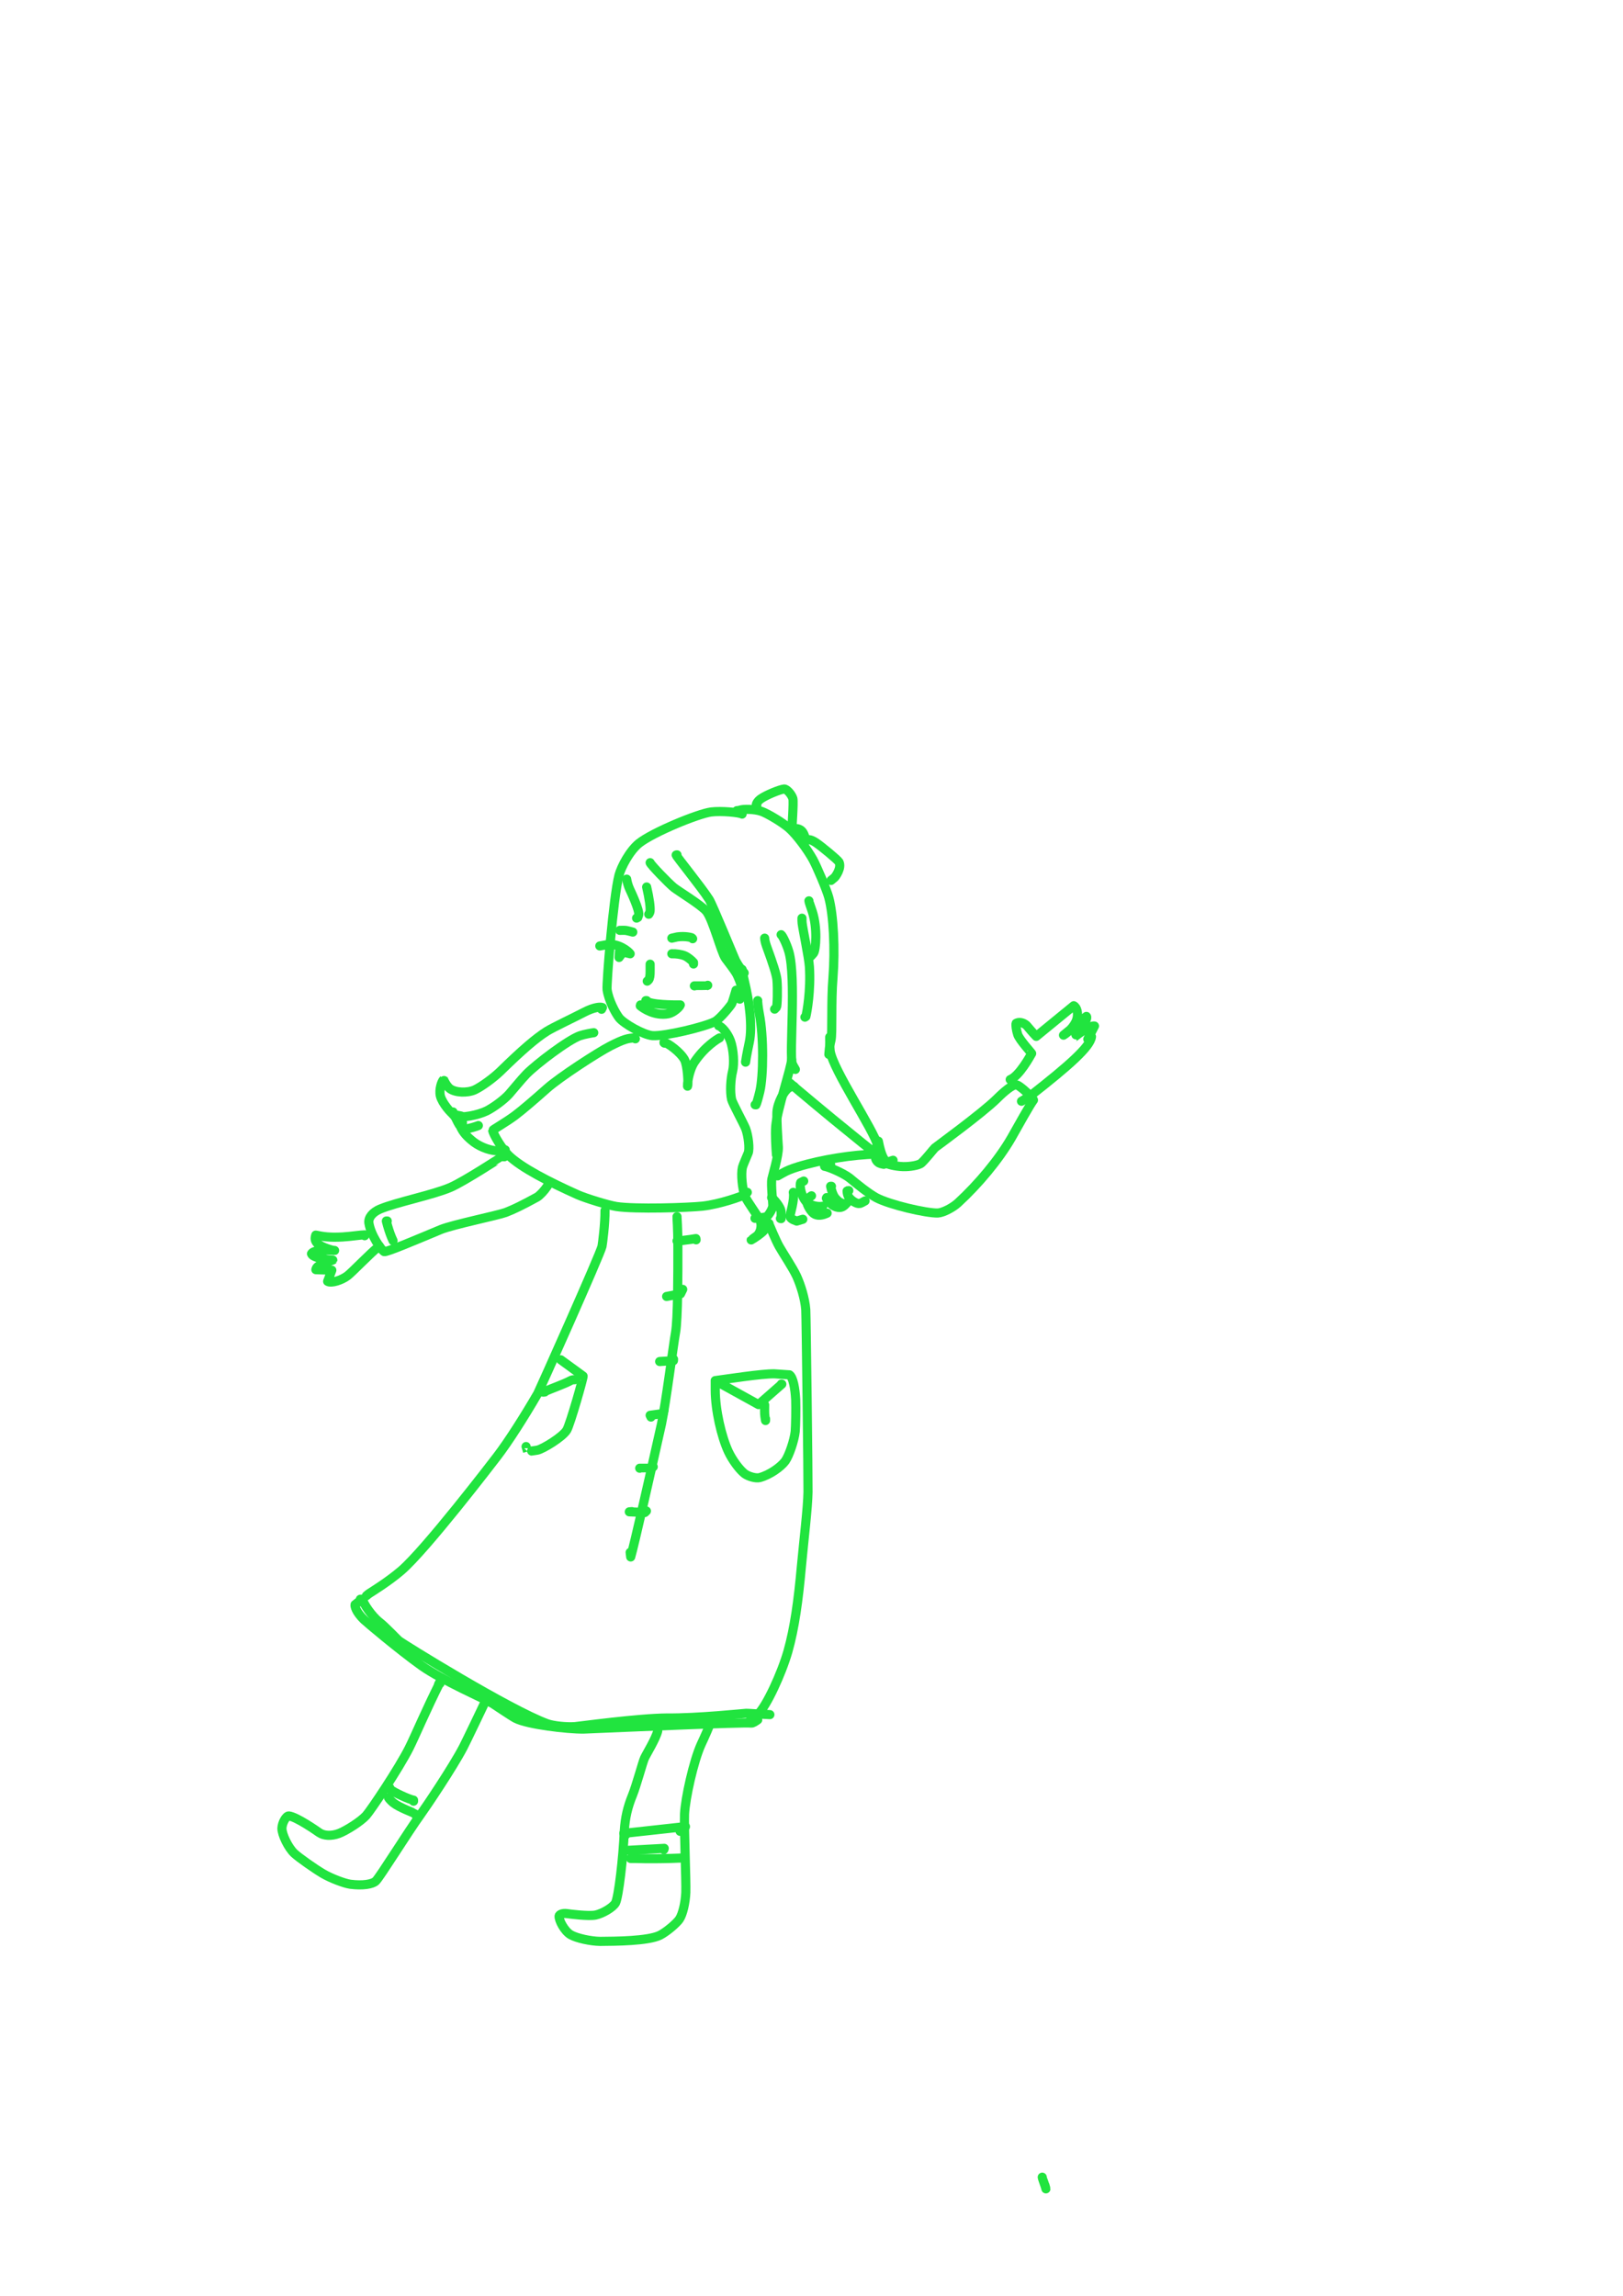 <?xml version="1.0" encoding="UTF-8" standalone="no"?>
<!DOCTYPE svg PUBLIC "-//W3C//DTD SVG 1.1//EN" "http://www.w3.org/Graphics/SVG/1.1/DTD/svg11.dtd">
<svg width="64.20" height="90.84" viewBox="0.00 0.00 535.00 757.00" xmlns="http://www.w3.org/2000/svg" xmlns:xlink="http://www.w3.org/1999/xlink">
<g stroke-linecap="round" transform="translate(156.00, 267.00)" id="186-사람">
<path d="M88.62,1.38 C87.72,0.82 81.74,0.27 78.42,0.68 C74.15,1.24 59.28,7.33 54.62,11.02 C51.49,13.58 48.78,18.82 48.05,21.50 C46.14,28.96 43.87,57.35 44.12,59.26 C44.63,62.77 46.84,66.91 48.11,68.56 C49.68,70.50 56.08,74.16 59.08,74.42 C63.09,74.70 76.37,71.53 79.69,69.77 C81.44,68.81 84.95,64.43 85.21,63.88 C85.51,63.27 86.34,60.45 86.62,59.44" fill="none" stroke="rgb(33, 228, 63)" stroke-width="3.01" stroke-opacity="1.00" stroke-linejoin="round"/>
<path d="M50.58,22.83 C50.72,23.81 51.10,25.13 51.60,26.19 C51.88,26.78 54.84,33.02 54.54,34.60 C54.50,34.77 54.40,35.06 54.24,35.46 C54.24,35.46 53.84,35.67 53.84,35.67" fill="none" stroke="rgb(33, 228, 63)" stroke-width="3.01" stroke-opacity="1.00" stroke-linejoin="round"/>
<path d="M57.16,25.41 C58.07,29.33 58.41,32.13 58.29,33.33 C58.25,33.70 58.11,34.06 57.85,34.40" fill="none" stroke="rgb(33, 228, 63)" stroke-width="3.01" stroke-opacity="1.00" stroke-linejoin="round"/>
<path d="M58.31,17.40 C58.41,17.98 64.35,24.18 66.17,25.63 C67.61,26.77 75.16,31.38 76.82,33.39 C79.02,36.10 81.70,46.91 83.14,48.92 C83.86,49.92 85.82,52.39 86.64,53.76 C87.41,55.07 88.28,57.39 88.58,58.92 C88.64,59.25 88.28,60.55 87.89,62.38" fill="none" stroke="rgb(33, 228, 63)" stroke-width="3.01" stroke-opacity="1.00" stroke-linejoin="round"/>
<path d="M86.91,0.24 C87.15,0.25 87.60,0.19 87.85,0.09 C89.00,-0.33 92.67,-0.33 95.03,0.49 C97.11,1.24 102.02,4.19 104.13,6.04 C106.56,8.21 110.15,13.02 112.00,16.38 C113.27,18.72 116.45,26.16 117.18,28.82 C118.76,34.65 119.30,45.98 118.58,55.28 C117.91,63.25 118.45,73.62 117.94,75.88 C117.66,77.09 117.51,77.73 117.50,77.77 C117.44,78.20 117.34,79.14 117.22,80.60" fill="none" stroke="rgb(33, 228, 63)" stroke-width="3.01" stroke-opacity="1.00" stroke-linejoin="round"/>
<path d="M80.90,71.17 C81.85,71.36 83.79,73.51 84.77,76.09 C85.82,78.97 86.09,83.71 85.49,86.15 C84.84,88.72 84.60,92.94 85.16,95.45 C85.45,96.68 89.12,103.37 89.79,105.06 C90.69,107.42 91.15,111.74 90.64,113.07 C90.26,114.07 88.94,117.00 88.73,117.83 C88.21,119.99 88.66,124.96 89.63,127.46 C90.29,129.10 93.99,134.09 94.54,135.32 C95.33,137.18 94.63,139.56 93.40,140.50 C92.91,140.87 91.66,141.70 91.62,141.77 C92.73,141.16 94.88,139.70 95.76,138.73 C96.13,138.32 96.69,137.52 97.44,136.34" fill="none" stroke="rgb(33, 228, 63)" stroke-width="3.01" stroke-opacity="1.00" stroke-linejoin="round"/>
<path d="M105.78,91.19 C105.27,91.16 104.56,91.28 104.01,91.63 C102.43,92.64 100.33,96.48 100.10,99.61 C99.98,101.61 100.38,108.38 100.57,111.20 C100.68,113.94 98.62,120.77 98.44,121.66 C98.06,123.65 98.84,129.76 98.74,130.62 C98.60,131.64 97.49,133.50 96.74,134.09 C96.47,134.29 94.82,134.44 92.87,134.64" fill="none" stroke="rgb(33, 228, 63)" stroke-width="3.01" stroke-opacity="1.00" stroke-linejoin="round"/>
<path d="M88.62,52.58 C88.76,53.64 88.95,54.65 89.35,56.32 C91.12,63.55 92.02,71.43 91.03,76.43 C90.86,77.24 90.01,81.20 89.77,83.16 C89.77,83.16 89.77,82.95 89.77,82.95" fill="none" stroke="rgb(33, 228, 63)" stroke-width="3.01" stroke-opacity="1.00" stroke-linejoin="round"/>
<path d="M93.77,62.87 C93.71,63.27 93.93,65.21 94.31,67.28 C95.78,74.80 95.66,87.78 94.47,92.81 C93.96,94.94 93.36,97.01 93.20,97.23 C93.20,97.23 92.92,97.21 92.92,97.21" fill="none" stroke="rgb(33, 228, 63)" stroke-width="3.01" stroke-opacity="1.00" stroke-linejoin="round"/>
<path d="M96.06,42.28 C96.09,42.89 96.26,43.73 96.67,44.91 C98.76,50.63 99.90,54.10 100.11,56.01 C100.39,59.14 100.22,64.69 99.95,65.06 C99.92,65.10 99.72,65.31 99.35,65.69" fill="none" stroke="rgb(33, 228, 63)" stroke-width="3.01" stroke-opacity="1.00" stroke-linejoin="round"/>
<path d="M101.49,41.14 C101.94,41.46 103.29,44.16 104.05,46.77 C106.50,55.44 104.14,80.53 105.15,83.60 C105.28,83.98 105.62,84.63 106.18,85.55" fill="none" stroke="rgb(33, 228, 63)" stroke-width="3.01" stroke-opacity="1.00" stroke-linejoin="round"/>
<path d="M108.36,35.70 C108.35,36.34 108.36,36.87 108.41,37.29 C108.65,39.41 110.60,48.50 110.81,51.69 C111.31,59.57 110.00,66.69 109.64,68.12 C109.64,68.12 109.33,68.32 109.33,68.32" fill="none" stroke="rgb(33, 228, 63)" stroke-width="3.01" stroke-opacity="1.00" stroke-linejoin="round"/>
<path d="M110.65,29.98 C110.63,30.23 111.25,32.03 111.74,33.43 C113.57,38.98 112.92,46.17 112.20,47.19 C112.07,47.37 111.76,47.73 111.26,48.26" fill="none" stroke="rgb(33, 228, 63)" stroke-width="3.01" stroke-opacity="1.00" stroke-linejoin="round"/>
<path d="M67.17,14.82 C67.11,14.82 67.06,14.82 67.03,14.82 C67.00,14.83 66.95,14.85 66.89,14.88 C67.04,15.47 75.23,25.51 77.79,29.55 C78.94,31.40 86.13,49.06 86.53,49.77 C87.33,51.20 87.95,52.13 88.54,52.79 C88.66,52.93 88.92,53.24 89.31,53.75" fill="none" stroke="rgb(33, 228, 63)" stroke-width="3.01" stroke-opacity="1.00" stroke-linejoin="round"/>
<path d="M117.51,74.88 C117.49,76.34 117.53,78.54 117.66,79.48 C118.54,85.62 132.10,105.61 133.30,110.63 C133.30,110.63 132.10,112.07 132.10,112.07" fill="none" stroke="rgb(33, 228, 63)" stroke-width="3.01" stroke-opacity="1.00" stroke-linejoin="round"/>
<path d="M104.35,90.04 C105.30,90.92 118.72,102.14 123.17,105.68 C123.73,106.18 132.57,113.34 132.95,113.50 C125.41,113.58 114.69,115.30 107.08,117.64 C104.74,118.37 103.39,118.93 101.97,119.74 C101.62,119.95 101.08,120.25 100.35,120.65" fill="none" stroke="rgb(33, 228, 63)" stroke-width="3.01" stroke-opacity="1.00" stroke-linejoin="round"/>
<path d="M53.44,75.46 C53.44,75.46 53.33,75.17 53.33,75.17 C51.01,75.22 49.59,75.60 45.17,77.84 C41.00,79.97 28.59,88.05 24.37,91.77 C20.10,95.57 16.15,98.96 13.75,100.76 C10.69,103.03 6.42,105.43 6.41,105.65 C6.64,107.03 9.39,111.67 11.66,113.90 C15.86,117.98 25.10,122.69 34.46,126.88 C37.00,128.00 44.32,130.29 47.19,130.75 C53.41,131.70 70.79,131.12 75.54,130.63 C81.38,130.00 88.82,127.27 89.51,126.83 C89.69,126.72 89.97,126.46 90.34,126.08" fill="none" stroke="rgb(33, 228, 63)" stroke-width="3.01" stroke-opacity="1.00" stroke-linejoin="round"/>
<path d="M42.29,65.73 C42.29,65.73 42.58,65.16 42.58,65.16 C42.02,64.90 39.91,64.96 36.58,66.69 C33.33,68.39 26.33,71.68 24.24,72.99 C20.71,75.23 16.37,78.89 8.82,86.28 C6.59,88.42 2.71,91.27 0.45,92.31 C-2.01,93.39 -5.96,93.25 -7.77,91.84 C-8.89,90.92 -9.80,88.87 -9.78,88.90 C-10.40,89.48 -11.34,92.16 -10.84,94.30 C-10.26,96.69 -7.15,100.19 -6.47,100.41 C-6.18,100.49 -5.37,100.66 -4.04,100.91" fill="none" stroke="rgb(33, 228, 63)" stroke-width="3.01" stroke-opacity="1.00" stroke-linejoin="round"/>
<path d="M39.72,73.45 C39.15,73.50 36.42,74.01 35.18,74.44 C31.26,75.82 20.89,83.69 17.50,87.13 C15.94,88.73 12.57,92.86 11.75,93.76 C10.17,95.50 6.82,98.02 4.42,99.23 C1.49,100.65 -3.59,101.61 -6.08,101.06 C-6.08,101.06 -6.82,100.20 -6.82,100.20" fill="none" stroke="rgb(33, 228, 63)" stroke-width="3.01" stroke-opacity="1.00" stroke-linejoin="round"/>
<path d="M10.54,112.07 C9.99,112.02 8.92,112.31 8.49,112.35 C6.25,112.56 2.61,111.33 0.18,109.51 C-2.31,107.57 -3.29,106.25 -4.04,104.76 C-4.04,104.76 -3.55,103.13 -3.55,103.13" fill="none" stroke="rgb(33, 228, 63)" stroke-width="3.01" stroke-opacity="1.00" stroke-linejoin="round"/>
<path d="M1.68,104.06 C0.80,104.42 -1.08,104.98 -2.07,105.11 C-2.75,105.18 -4.12,104.50 -4.60,103.83 C-5.09,103.09 -6.24,100.62 -6.67,99.58" fill="none" stroke="rgb(33, 228, 63)" stroke-width="3.01" stroke-opacity="1.00" stroke-linejoin="round"/>
<path d="M41.72,44.85 C42.35,44.77 43.59,44.50 44.06,44.42 C47.82,43.82 51.20,46.64 51.73,47.43 C51.73,47.43 48.21,46.57 48.21,46.57 C48.21,46.57 48.07,48.64 48.07,48.64 C48.07,48.64 49.05,47.29 49.05,47.29" fill="none" stroke="rgb(33, 228, 63)" stroke-width="3.01" stroke-opacity="1.00" stroke-linejoin="round"/>
<path d="M65.74,47.43 C65.74,47.43 65.46,47.43 65.46,47.43 C66.77,47.38 68.64,47.62 69.80,48.13 C70.80,48.58 72.06,49.64 72.61,50.30 C72.61,50.30 72.61,50.80 72.61,50.80" fill="none" stroke="rgb(33, 228, 63)" stroke-width="3.01" stroke-opacity="1.00" stroke-linejoin="round"/>
<path d="M65.46,42.28 C65.94,42.20 67.04,41.90 67.26,41.87 C69.90,41.51 72.04,42.10 72.12,42.20 C72.16,42.26 72.22,42.35 72.32,42.47" fill="none" stroke="rgb(33, 228, 63)" stroke-width="3.01" stroke-opacity="1.00" stroke-linejoin="round"/>
<path d="M52.59,40.28 C51.48,39.98 50.74,39.80 50.38,39.74 C49.89,39.67 48.62,39.71 48.42,39.71 C48.40,39.71 48.35,39.71 48.30,39.71" fill="none" stroke="rgb(33, 228, 63)" stroke-width="3.01" stroke-opacity="1.00" stroke-linejoin="round"/>
<path d="M58.31,50.86 C58.31,50.81 58.30,52.41 58.31,53.02 C58.32,54.64 58.18,55.53 57.81,56.03 C57.73,56.14 57.58,56.27 57.35,56.45" fill="none" stroke="rgb(33, 228, 63)" stroke-width="3.01" stroke-opacity="1.00" stroke-linejoin="round"/>
<path d="M57.16,62.87 C57.16,62.87 56.88,62.87 56.88,62.87 C58.21,64.34 66.44,64.31 68.25,64.30 C68.01,65.05 65.99,66.86 64.32,67.20 C59.82,68.05 56.02,65.42 55.06,64.60 C55.06,64.60 55.14,64.30 55.14,64.30" fill="none" stroke="rgb(33, 228, 63)" stroke-width="3.01" stroke-opacity="1.00" stroke-linejoin="round"/>
<path d="M72.89,58.01 C74.50,58.01 76.89,58.02 76.91,58.01 C76.96,58.00 77.08,57.93 77.29,57.82" fill="none" stroke="rgb(33, 228, 63)" stroke-width="3.01" stroke-opacity="1.00" stroke-linejoin="round"/>
<path d="M63.17,76.89 C63.17,76.89 63.03,76.89 63.03,76.89 C63.03,76.89 62.88,76.77 62.88,76.77 C62.88,76.77 62.88,76.60 62.88,76.60 C64.16,76.85 68.25,79.80 69.64,82.33 C70.64,84.23 70.97,90.40 70.64,91.08 C70.59,88.88 71.58,85.18 72.77,83.32 C76.35,77.88 80.81,75.37 81.05,75.24 C81.08,75.23 81.13,75.20 81.19,75.17" fill="none" stroke="rgb(33, 228, 63)" stroke-width="3.01" stroke-opacity="1.00" stroke-linejoin="round"/>
<path d="M10.26,114.35 C9.96,114.36 9.58,114.36 9.54,114.35 C9.41,114.34 -2.65,122.31 -7.48,124.43 C-13.23,126.92 -25.13,129.28 -30.70,131.58 C-33.21,132.65 -34.64,134.41 -34.40,136.18 C-33.76,140.26 -30.41,144.95 -29.38,145.61 C-28.76,145.96 -19.06,141.82 -10.63,138.31 C-6.62,136.70 8.13,133.66 10.67,132.72 C13.50,131.63 16.28,130.25 21.01,127.67 C21.92,127.15 23.46,125.48 24.30,124.21 C24.54,123.85 24.82,123.33 25.13,122.65" fill="none" stroke="rgb(33, 228, 63)" stroke-width="3.01" stroke-opacity="1.00" stroke-linejoin="round"/>
<path d="M-28.35,135.52 C-28.35,135.52 -28.64,135.52 -28.64,135.52 C-28.65,135.50 -28.65,135.56 -28.64,135.58 C-28.19,137.41 -27.55,139.43 -26.91,140.96 C-26.79,141.25 -26.63,141.61 -26.43,142.03" fill="none" stroke="rgb(33, 228, 63)" stroke-width="3.01" stroke-opacity="1.00" stroke-linejoin="round"/>
<path d="M-35.79,140.38 C-35.79,140.38 -35.79,140.09 -35.79,140.09 C-36.99,140.09 -40.26,140.62 -43.13,140.79 C-47.28,141.02 -49.46,140.69 -51.91,140.18 C-52.29,141.31 -52.16,142.17 -51.31,142.98 C-49.94,144.26 -46.07,145.36 -45.70,145.24 C-52.22,144.75 -53.16,145.96 -53.32,146.32 C-52.94,147.64 -48.10,148.37 -46.30,148.40 C-46.33,148.49 -49.53,149.40 -51.16,150.47 C-51.60,150.77 -51.79,151.14 -51.88,151.57 C-51.88,151.57 -46.62,151.74 -46.62,151.74 C-46.62,151.74 -48.00,155.43 -48.00,155.43 C-46.81,156.15 -43.35,155.05 -41.38,153.53 C-39.86,152.33 -33.44,145.73 -31.74,144.46 C-31.49,144.28 -31.22,144.06 -30.93,143.81" fill="none" stroke="rgb(33, 228, 63)" stroke-width="3.01" stroke-opacity="1.00" stroke-linejoin="round"/>
<path d="M43.43,132.09 C43.49,136.30 42.60,143.11 42.44,143.89 C41.86,146.50 21.66,191.69 21.24,192.44 C16.83,200.04 11.56,208.32 7.84,213.17 C6.39,215.06 -15.53,243.70 -23.72,250.77 C-27.97,254.41 -33.33,257.69 -34.24,258.29 C-34.57,258.51 -34.90,258.77 -35.22,259.07" fill="none" stroke="rgb(33, 228, 63)" stroke-width="3.01" stroke-opacity="1.00" stroke-linejoin="round"/>
<path d="M-37.22,260.22 C-37.22,260.22 -36.65,260.22 -36.65,260.22 C-36.65,260.22 -38.96,262.00 -38.96,262.00 C-39.09,262.43 -38.71,264.37 -35.99,267.00 C-35.31,267.66 -24.76,276.62 -17.04,282.15 C-10.20,287.00 3.98,293.15 6.35,294.58 C7.34,295.19 12.52,298.73 13.95,299.48 C17.90,301.53 30.99,303.07 36.38,303.02 C50.49,302.44 88.52,300.74 91.61,301.04 C92.17,301.10 93.01,300.51 93.77,299.97" fill="none" stroke="rgb(33, 228, 63)" stroke-width="3.01" stroke-opacity="1.00" stroke-linejoin="round"/>
<path d="M97.49,136.38 C97.51,136.67 99.79,142.06 100.84,143.91 C102.09,146.12 105.39,151.07 106.61,153.73 C107.92,156.63 109.32,161.02 109.61,164.72 C109.75,166.67 110.41,221.19 110.35,224.86 C110.25,230.27 109.03,240.22 108.19,249.17 C107.16,260.64 105.94,269.58 103.73,277.41 C101.64,284.70 96.71,295.42 93.82,298.18 C93.34,298.63 92.37,299.42 90.91,300.55" fill="none" stroke="rgb(33, 228, 63)" stroke-width="3.01" stroke-opacity="1.00" stroke-linejoin="round"/>
<path d="M-36.36,260.50 C-36.31,261.49 -33.46,265.80 -30.95,267.74 C-29.00,269.24 -25.06,273.43 -24.55,273.85 C-23.11,275.02 11.93,296.71 24.41,301.26 C26.44,301.97 30.63,302.42 33.49,302.22 C34.74,302.13 54.30,299.43 63.92,299.36 C73.71,299.48 89.41,297.84 89.95,297.82 C90.52,297.80 94.06,298.06 95.77,298.15 C96.44,298.19 97.11,298.22 97.78,298.26" fill="none" stroke="rgb(33, 228, 63)" stroke-width="3.01" stroke-opacity="1.00" stroke-linejoin="round"/>
<path d="M28.85,181.28 C28.85,181.28 36.21,186.65 36.21,186.65 C36.44,186.77 32.00,202.42 30.84,204.44 C29.44,206.78 22.96,210.67 21.21,211.05 C20.41,211.22 17.90,211.52 17.91,211.51 C17.91,211.51 17.41,209.88 17.41,209.88" fill="none" stroke="rgb(33, 228, 63)" stroke-width="3.01" stroke-opacity="1.00" stroke-linejoin="round"/>
<path d="M33.42,187.86 C32.90,187.82 32.47,187.91 31.77,188.30 C30.14,189.19 25.62,190.82 23.05,191.95 C23.05,191.95 23.60,191.89 23.60,191.89" fill="none" stroke="rgb(33, 228, 63)" stroke-width="3.01" stroke-opacity="1.00" stroke-linejoin="round"/>
<path d="M80.33,188.14 C80.33,188.14 79.76,188.14 79.76,188.14 C84.25,187.55 94.91,185.86 99.22,185.90 C99.28,185.90 103.32,186.16 104.24,186.24 C105.45,187.06 106.11,190.84 106.29,194.46 C106.39,197.33 106.29,203.15 106.13,204.91 C105.84,207.74 104.15,212.82 102.85,214.66 C101.40,216.62 97.73,219.25 94.39,220.13 C93.16,220.43 90.74,219.79 89.42,218.80 C87.78,217.52 85.40,214.34 84.07,211.48 C81.79,206.52 79.80,197.94 79.77,191.30 C79.77,190.26 79.77,189.22 79.77,188.17 C79.77,188.17 94.03,196.05 94.03,196.05 C94.03,196.05 101.71,189.31 101.71,189.31 C101.71,189.31 101.57,189.29 101.57,189.29" fill="none" stroke="rgb(33, 228, 63)" stroke-width="3.01" stroke-opacity="1.00" stroke-linejoin="round"/>
<path d="M96.06,196.15 C96.03,197.62 96.03,198.61 96.06,199.11 C96.09,199.62 96.18,200.35 96.35,201.30 C96.35,201.30 96.35,200.73 96.35,200.73" fill="none" stroke="rgb(33, 228, 63)" stroke-width="3.01" stroke-opacity="1.00" stroke-linejoin="round"/>
<path d="M67.17,134.09 C67.13,134.46 67.47,137.92 67.45,144.31 C67.46,152.14 67.48,167.85 66.68,172.30 C65.98,176.15 63.52,195.38 62.05,202.44 C58.40,218.75 53.10,242.19 51.90,246.28 C51.90,246.28 51.73,244.77 51.73,244.77" fill="none" stroke="rgb(33, 228, 63)" stroke-width="3.01" stroke-opacity="1.00" stroke-linejoin="round"/>
<path d="M52.30,231.33 C52.30,231.33 51.44,231.40 51.44,231.40 C51.44,231.40 56.58,231.62 56.58,231.62 C56.58,231.62 57.08,231.13 57.08,231.13" fill="none" stroke="rgb(33, 228, 63)" stroke-width="3.01" stroke-opacity="1.00" stroke-linejoin="round"/>
<path d="M54.87,217.03 C57.55,217.02 58.61,217.04 58.63,217.03 C58.73,216.95 58.97,216.79 59.33,216.56" fill="none" stroke="rgb(33, 228, 63)" stroke-width="3.01" stroke-opacity="1.00" stroke-linejoin="round"/>
<path d="M58.59,200.16 C58.59,200.16 58.31,199.58 58.31,199.58 C58.31,199.58 62.60,198.99 62.60,198.99 C62.60,198.99 62.87,197.92 62.87,197.92" fill="none" stroke="rgb(33, 228, 63)" stroke-width="3.01" stroke-opacity="1.00" stroke-linejoin="round"/>
<path d="M61.74,181.85 C61.74,181.85 61.45,181.85 61.45,181.85 C61.45,181.85 65.99,181.57 65.99,181.57 C65.99,181.57 66.03,181.09 66.03,181.09" fill="none" stroke="rgb(33, 228, 63)" stroke-width="3.01" stroke-opacity="1.00" stroke-linejoin="round"/>
<path d="M63.74,160.40 C63.74,160.40 68.32,159.54 68.32,159.54 C68.32,159.54 69.05,158.06 69.05,158.06" fill="none" stroke="rgb(33, 228, 63)" stroke-width="3.01" stroke-opacity="1.00" stroke-linejoin="round"/>
<path d="M67.17,142.10 C67.28,142.16 68.95,141.98 71.63,141.60 C72.14,141.52 72.73,141.43 73.39,141.32 C73.39,141.32 73.46,141.73 73.46,141.73" fill="none" stroke="rgb(33, 228, 63)" stroke-width="3.01" stroke-opacity="1.00" stroke-linejoin="round"/>
<path d="M117.80,116.93 C117.80,116.93 116.37,116.64 116.37,116.64" fill="none" stroke="rgb(33, 228, 63)" stroke-width="3.01" stroke-opacity="1.00" stroke-linejoin="round"/>
<path d="M116.08,116.93 C116.08,116.93 115.79,117.30 115.79,117.30 C115.79,117.30 115.82,117.50 115.82,117.50 C116.91,117.61 121.74,119.57 124.09,121.37 C126.21,123.16 130.29,126.45 132.84,127.83 C137.22,130.17 149.47,133.02 153.16,132.89 C154.92,132.79 158.07,131.12 159.77,129.57 C166.55,123.32 173.18,115.38 177.34,108.21 C179.47,104.46 183.54,97.09 184.67,95.66 C184.68,95.07 180.08,90.65 178.92,90.61 C177.60,90.66 175.02,92.81 172.55,95.27 C167.84,99.94 152.29,111.28 152.19,111.38 C151.47,112.12 149.22,115.04 147.74,116.41 C146.89,117.19 143.76,117.67 141.68,117.60 C136.20,117.38 133.62,115.27 133.42,114.83 C133.42,114.83 133.36,114.67 133.24,114.35" fill="none" stroke="rgb(33, 228, 63)" stroke-width="3.01" stroke-opacity="1.00" stroke-linejoin="round"/>
<path d="M177.29,88.90 C177.29,88.90 177.00,88.90 177.00,88.90 C180.02,87.71 183.57,81.16 184.07,80.30 C184.13,80.22 180.09,75.85 179.48,74.07 C178.99,72.58 178.77,70.75 178.96,70.36 C179.81,69.85 181.23,70.00 182.40,71.05 C182.41,71.06 184.71,73.80 185.59,74.66 C185.59,74.66 197.94,64.56 197.94,64.56 C198.94,65.01 199.57,67.06 198.93,69.11 C198.13,71.57 195.75,73.56 194.57,74.26 C194.57,74.26 202.12,68.08 202.12,68.08 C203.08,69.05 197.83,75.13 197.88,75.10 C202.85,71.14 204.38,71.18 204.78,71.25 C204.78,71.25 202.58,75.57 202.58,75.57 C202.58,75.57 203.79,74.75 203.79,74.75 C203.45,78.03 196.32,84.34 183.85,94.09 C183.25,94.55 182.18,95.20 180.72,96.05" fill="none" stroke="rgb(33, 228, 63)" stroke-width="3.01" stroke-opacity="1.00" stroke-linejoin="round"/>
<path d="M98.63,128.08 C98.63,128.08 98.35,127.80 98.35,127.80 C98.98,128.22 101.45,130.88 101.49,132.62 C101.50,132.73 101.50,133.44 101.49,134.75 C101.49,134.75 101.25,134.70 101.25,134.70" fill="none" stroke="rgb(33, 228, 63)" stroke-width="3.01" stroke-opacity="1.00" stroke-linejoin="round"/>
<path d="M105.50,126.08 C105.99,128.31 104.43,133.46 104.40,133.76 C104.37,134.61 105.16,135.02 106.63,135.56 C106.63,135.56 108.64,134.95 108.64,134.95" fill="none" stroke="rgb(33, 228, 63)" stroke-width="3.01" stroke-opacity="1.00" stroke-linejoin="round"/>
<path d="M111.50,127.22 C110.55,127.87 110.03,128.29 109.93,128.61 C109.66,129.55 110.91,132.01 112.16,133.03 C113.43,133.98 115.11,133.66 116.65,132.94" fill="none" stroke="rgb(33, 228, 63)" stroke-width="3.01" stroke-opacity="1.00" stroke-linejoin="round"/>
<path d="M117.51,128.08 C117.32,128.02 117.18,127.97 117.08,127.94 C116.98,127.91 116.79,127.86 116.51,127.80 C116.51,127.80 116.40,128.01 116.40,128.01 C116.79,128.90 118.12,130.41 119.58,130.88 C121.36,131.41 122.06,130.80 123.23,129.51" fill="none" stroke="rgb(33, 228, 63)" stroke-width="3.01" stroke-opacity="1.00" stroke-linejoin="round"/>
<path d="M123.80,125.51 C123.67,125.49 123.57,125.49 123.52,125.51 C123.46,125.52 123.36,125.57 123.23,125.65 C123.25,126.23 123.40,127.08 123.78,127.63 C124.65,128.85 126.44,129.98 127.45,129.74 C127.75,129.67 128.33,129.39 129.17,128.90" fill="none" stroke="rgb(33, 228, 63)" stroke-width="3.01" stroke-opacity="1.00" stroke-linejoin="round"/>
<path d="M133.53,109.21 C134.51,114.22 135.49,115.53 136.43,116.17 C136.43,116.17 138.39,115.50 138.39,115.50" fill="none" stroke="rgb(33, 228, 63)" stroke-width="3.01" stroke-opacity="1.00" stroke-linejoin="round"/>
<path d="M132.95,114.93 C132.95,114.93 132.67,115.07 132.67,115.07 C132.97,115.94 133.72,116.46 134.31,116.61 C134.64,116.68 134.97,116.76 135.31,116.84" fill="none" stroke="rgb(33, 228, 63)" stroke-width="3.01" stroke-opacity="1.00" stroke-linejoin="round"/>
<path d="M108.93,122.36 C108.93,122.36 107.93,122.86 107.93,122.86 C107.44,123.97 108.19,127.47 109.65,129.04 C111.22,130.62 113.85,130.94 115.22,130.66" fill="none" stroke="rgb(33, 228, 63)" stroke-width="3.01" stroke-opacity="1.00" stroke-linejoin="round"/>
<path d="M118.08,124.08 C118.03,124.08 117.99,124.08 117.94,124.08 C117.89,124.08 117.84,124.08 117.80,124.08 C118.10,125.54 118.54,126.82 119.09,127.66 C119.47,128.20 120.35,129.07 120.79,129.31 C120.95,129.39 121.40,129.61 122.14,129.96" fill="none" stroke="rgb(33, 228, 63)" stroke-width="3.01" stroke-opacity="1.00" stroke-linejoin="round"/>
<path d="M104.93,82.32 C104.91,84.70 100.16,98.82 99.71,104.28 C99.50,107.12 99.76,111.36 99.95,113.70" fill="none" stroke="rgb(33, 228, 63)" stroke-width="3.01" stroke-opacity="1.00" stroke-linejoin="round"/>
<path d="M187.56,450.75 C187.55,450.81 187.61,451.10 187.83,451.72 C188.11,452.50 188.80,454.45 188.77,454.59 C188.77,454.59 188.46,453.43 188.46,453.43" fill="none" stroke="rgb(33, 228, 63)" stroke-width="3.01" stroke-opacity="1.00" stroke-linejoin="round"/>
<path d="M60.81,303.64 C60.19,306.21 57.12,311.16 56.45,312.60 C55.83,313.95 53.79,321.62 52.47,324.86 C50.85,328.80 50.09,332.27 49.81,336.33 C49.42,345.55 47.90,358.33 46.91,360.30 C46.12,361.79 42.64,363.86 40.28,364.34 C37.92,364.78 31.81,363.99 30.93,363.86 C29.34,363.63 28.36,364.21 28.30,364.65 C28.18,366.05 30.03,369.59 32.12,370.83 C34.17,372.00 38.74,372.96 41.81,373.01 C46.80,372.97 57.59,372.93 61.55,370.99 C63.57,369.96 66.85,367.26 67.93,365.73 C69.06,364.06 69.92,360.25 70.07,356.91 C70.21,353.18 69.47,335.95 69.65,331.01 C69.91,325.80 72.60,313.62 75.13,308.04 C76.24,305.66 78.19,301.45 78.36,300.05 C78.39,299.69 78.43,299.32 78.47,298.95" fill="none" stroke="rgb(33, 228, 63)" stroke-width="3.01" stroke-opacity="1.00" stroke-linejoin="round"/>
<path d="M50.30,337.85 C50.30,337.85 49.85,337.40 49.85,337.40 C49.85,337.40 49.63,337.40 49.63,337.40 C49.63,337.40 69.95,335.17 69.95,335.17 C69.95,335.17 68.18,336.73 68.18,336.73" fill="none" stroke="rgb(33, 228, 63)" stroke-width="3.01" stroke-opacity="1.00" stroke-linejoin="round"/>
<path d="M51.42,342.99 C51.38,342.99 51.34,342.99 51.30,342.99 C51.27,342.99 51.23,342.99 51.19,342.99 C51.19,342.99 62.96,342.34 62.96,342.34 C62.96,342.34 62.82,342.77 62.82,342.77" fill="none" stroke="rgb(33, 228, 63)" stroke-width="3.01" stroke-opacity="1.00" stroke-linejoin="round"/>
<path d="M52.09,345.67 C52.09,345.67 51.86,345.67 51.86,345.67 C52.36,345.67 52.78,345.67 53.12,345.67 C62.25,345.95 70.41,345.44 70.38,345.45 C70.38,345.45 69.97,345.45 69.97,345.45" fill="none" stroke="rgb(33, 228, 63)" stroke-width="3.01" stroke-opacity="1.00" stroke-linejoin="round"/>
<path d="M-10.73,287.10 C-10.73,287.10 -11.40,288.22 -11.40,288.22" fill="none" stroke="rgb(33, 228, 63)" stroke-width="3.01" stroke-opacity="1.00" stroke-linejoin="round"/>
<path d="M-10.96,287.99 C-10.96,287.99 -10.73,287.14 -10.73,287.14 C-15.47,296.53 -19.10,305.20 -21.08,309.17 C-24.58,316.14 -33.73,329.73 -35.29,331.50 C-37.04,333.45 -41.76,336.46 -44.27,337.43 C-46.79,338.38 -49.28,338.21 -50.80,337.15 C-51.40,336.72 -58.16,331.97 -60.77,331.66 C-61.66,331.59 -63.02,333.90 -63.07,335.76 C-63.07,337.81 -61.00,342.10 -59.00,343.99 C-57.43,345.44 -52.38,348.99 -49.59,350.65 C-46.87,352.25 -42.42,353.92 -40.50,354.18 C-36.40,354.71 -33.26,354.17 -32.13,353.13 C-30.74,351.80 -21.67,337.15 -17.30,331.10 C-15.67,328.85 -6.82,315.75 -3.30,309.01 C-2.44,307.37 3.93,294.07 3.82,294.19 C3.82,294.19 3.60,293.19 3.60,293.19" fill="none" stroke="rgb(33, 228, 63)" stroke-width="3.01" stroke-opacity="1.00" stroke-linejoin="round"/>
<path d="M-27.50,322.42 C-27.41,322.67 -27.32,322.85 -27.21,322.96 C-26.35,323.83 -21.01,326.28 -19.68,326.45 C-19.68,326.45 -19.68,326.80 -19.68,326.80" fill="none" stroke="rgb(33, 228, 63)" stroke-width="3.01" stroke-opacity="1.00" stroke-linejoin="round"/>
<path d="M-27.72,325.55 C-27.78,325.55 -27.81,325.55 -27.84,325.55 C-27.86,325.56 -27.90,325.58 -27.95,325.62 C-27.77,325.95 -27.08,326.73 -26.33,327.34 C-24.41,328.88 -19.49,330.69 -19.38,330.81 C-19.13,331.12 -18.87,331.42 -18.62,331.73" fill="none" stroke="rgb(33, 228, 63)" stroke-width="3.01" stroke-opacity="1.00" stroke-linejoin="round"/>
<path d="M93.47,-1.40 C93.47,-1.40 93.37,-1.40 93.37,-1.40 C93.37,-1.40 93.28,-1.50 93.28,-1.50 C93.28,-2.06 93.75,-2.88 94.69,-3.58 C96.51,-4.92 101.17,-6.77 102.48,-6.89 C103.34,-6.94 104.92,-5.14 105.35,-3.76 C105.68,-2.60 104.97,6.40 105.06,6.40 C106.19,5.89 107.78,6.13 108.57,7.26 C109.44,8.56 109.54,10.01 109.44,10.42 C109.99,9.54 111.11,9.55 113.00,10.82 C114.87,12.08 120.11,16.43 120.54,17.16 C121.54,19.05 119.46,21.96 119.07,22.31 C118.91,22.45 118.54,22.76 117.93,23.25" fill="none" stroke="rgb(33, 228, 63)" stroke-width="3.01" stroke-opacity="1.00" stroke-linejoin="round"/>
</g>
</svg>
